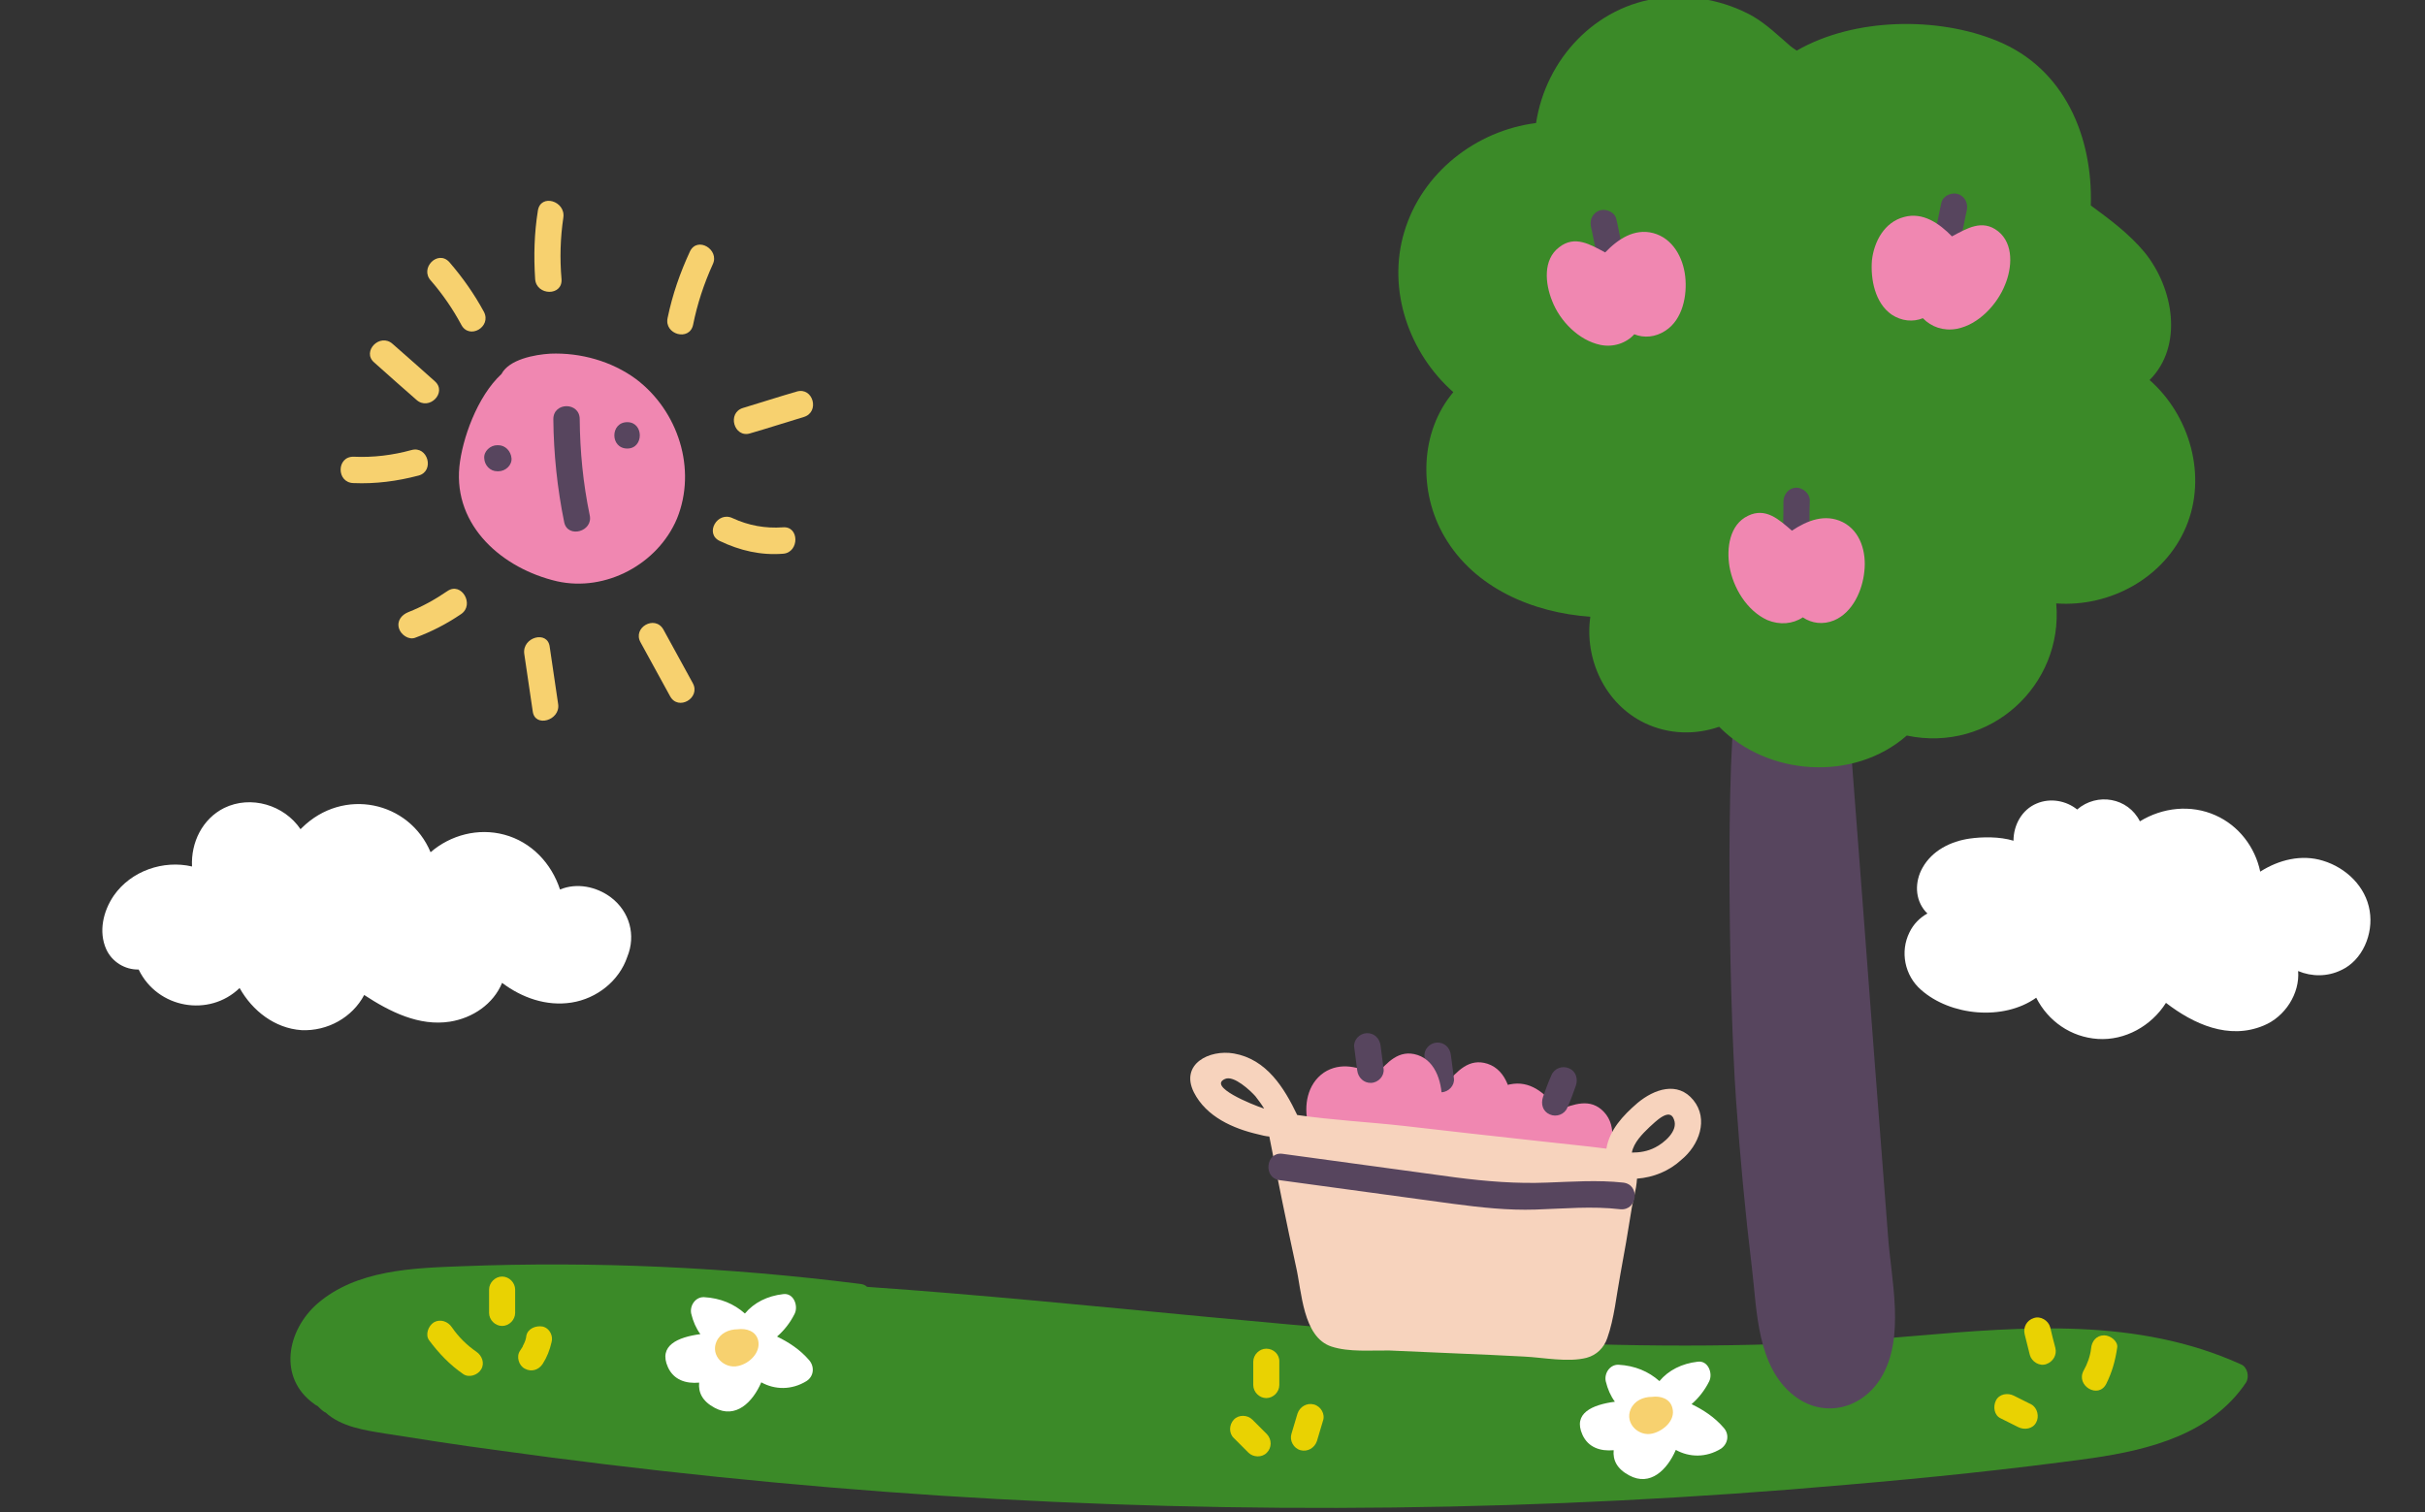 <svg width="800" height="499" viewBox="0 0 800 499" fill="none" xmlns="http://www.w3.org/2000/svg">
<rect x="0" y="0" width="800" height="499" fill="#333333" stroke="none"/>
<style type="text/css">
 <![CDATA[
    #sunray {
        animation: radiating 5s infinite linear forwards;
        transform-origin: center;
        transform-box: fill-box;
    }

    #clouds {
        animation: float 1s ease-in-out infinite alternate;
        transform-origin: bottom;
    }

    .flowers{
        animation: blossom 700ms ease-in-out infinite alternate;
        transform-origin: center;
        transform-box: fill-box;
    }

    @keyframes radiating {
        from { transform: rotateZ(0deg);}
        to { transform: rotateZ(360deg);}
    }
    
    @keyframes float {
        from { transform: rotateX(0deg);}
        to { transform: rotateX(20deg);}
    }
    
    @keyframes blossom {
        0% { transform: rotateZ(0deg);}
        50% {transform: rotateZ(40deg);}
        100% { transform: rotateZ(0deg);}
    }
    

    ]]>
</style>
<g id="sunnysvg">
<g clip-path="url(#clip0)">
<g id="bg">
<!-- <g id="Vector">
<path d="M805.745 199.893C804.545 167.393 797.145 134.693 779.045 107.293C763.345 83.3927 741.245 64.2927 716.445 50.0927C656.445 15.5927 584.945 12.6927 517.445 12.9927C439.945 13.2927 362.345 18.1927 284.945 23.3927C250.845 25.6927 216.345 28.8927 183.945 39.4927C151.645 49.8927 123.545 68.5927 97.8454 90.4927C53.1454 128.693 2.94545 179.893 6.14545 243.393C7.74545 276.893 22.9454 308.893 40.2454 336.993C56.3454 363.193 76.3454 387.093 99.0454 407.893C108.745 416.693 119.145 424.893 129.945 432.393C130.245 434.693 132.245 436.893 135.345 436.293H135.445C137.345 437.293 139.045 436.593 140.245 435.293C213.045 420.193 289.045 434.093 361.845 442.393C400.545 446.693 439.345 451.193 478.045 455.593C516.145 459.893 554.845 466.593 593.245 465.693C655.545 464.293 712.545 432.093 750.245 383.093C789.845 331.593 807.945 264.093 805.745 199.893Z" fill="#B6D6E8"/>
<path d="M805.745 199.893C804.545 167.393 797.145 134.693 779.045 107.293C763.345 83.3927 741.245 64.2927 716.445 50.0927C656.445 15.5927 584.945 12.6927 517.445 12.9927C439.945 13.2927 362.345 18.1927 284.945 23.3927C250.845 25.6927 216.345 28.8927 183.945 39.4927C151.645 49.8927 123.545 68.5927 97.8454 90.4927C53.1454 128.693 2.94545 179.893 6.14545 243.393C7.74545 276.893 22.9454 308.893 40.2454 336.993C56.3454 363.193 76.3454 387.093 99.0454 407.893C108.745 416.693 119.145 424.893 129.945 432.393C130.245 434.693 132.245 436.893 135.345 436.293H135.445C137.345 437.293 139.045 436.593 140.245 435.293C213.045 420.193 289.045 434.093 361.845 442.393C400.545 446.693 439.345 451.193 478.045 455.593C516.145 459.893 554.845 466.593 593.245 465.693C655.545 464.293 712.545 432.093 750.245 383.093C789.845 331.593 807.945 264.093 805.745 199.893Z" fill="url(#paint0_linear)"/>
</g> -->
<path id="Vector_2" d="M739.345 450.193C705.245 434.693 667.745 437.693 631.545 440.793C591.245 444.293 551.145 444.693 510.645 442.993C435.545 439.693 360.945 429.793 286.045 424.593C285.445 423.993 284.645 423.693 283.545 423.593C240.045 418.093 196.145 416.093 152.245 417.793C136.045 418.393 117.645 418.993 104.745 430.093C94.645 438.893 91.545 454.693 103.745 463.293C104.045 463.593 104.445 463.693 104.745 463.893C105.445 464.593 106.145 465.293 107.045 465.893C107.145 465.993 107.145 465.993 107.345 465.993C112.545 470.793 120.245 471.893 127.045 472.993C139.045 474.893 151.245 476.793 163.245 478.393C212.045 485.193 261.245 490.293 310.345 493.493C409.945 499.893 509.745 498.693 609.245 489.893C636.245 487.593 663.345 484.793 690.245 481.093C709.345 478.293 729.545 473.093 740.945 456.193C742.145 454.293 741.445 451.093 739.345 450.193Z" fill="#3B8A28"/>
<g id="Group">
<path id="Vector_3" d="M622.845 407.693C619.945 369.993 617.045 332.293 614.245 294.693C612.645 273.693 611.045 252.693 609.445 231.793C609.045 225.593 609.545 217.293 603.545 213.493C597.345 209.693 586.345 210.893 579.245 210.293C576.745 210.193 575.045 212.493 574.945 214.593L574.345 223.993C568.945 232.293 570.145 327.293 572.745 363.393C574.045 381.793 575.745 400.093 577.945 418.293C579.645 432.393 579.545 450.893 591.845 460.493C601.745 468.193 614.345 464.793 620.545 454.593C628.645 441.393 623.845 422.093 622.845 407.693Z" fill="#57455E"/>
<path id="Vector_4" d="M709.145 125.393C720.345 114.193 717.145 95.093 707.445 83.193C702.345 77.093 696.145 72.493 689.745 67.793C690.445 45.193 681.145 22.593 658.845 13.493C639.445 5.493 611.845 5.693 592.745 16.693C592.045 16.293 591.445 15.793 590.745 15.293C586.545 11.693 582.945 8.093 578.145 5.293C568.945 0.193 558.245 -1.807 547.945 -0.707C526.245 1.893 509.945 19.593 506.745 40.593C486.945 43.093 469.045 56.993 463.245 76.593C457.545 95.693 464.845 116.493 479.445 129.393C468.445 142.393 467.845 162.293 476.545 177.093C486.445 194.093 505.845 202.193 524.645 203.493C522.645 217.393 529.445 232.293 542.645 238.593C550.645 242.393 559.345 242.493 567.145 239.793C583.045 255.993 611.445 258.093 629.045 242.693C656.445 248.493 680.745 226.193 678.345 199.093C696.045 200.393 714.045 190.693 721.145 173.893C728.245 157.093 722.445 137.093 709.145 125.393Z" fill="#3B8A28"/>
<g id="Group_2">
<path id="Vector_5" d="M534.845 79.893C534.245 77.393 533.845 74.793 533.245 72.393C532.845 70.093 530.045 68.793 527.845 69.393C525.545 70.093 524.345 72.393 524.845 74.793C525.445 77.293 525.845 79.893 526.445 82.293C526.845 84.593 529.645 85.893 531.845 85.293C534.345 84.493 535.345 82.193 534.845 79.893Z" fill="#57455E"/>
<path id="Vector_6" d="M555.945 91.193C555.245 84.993 551.846 78.593 545.346 76.893C539.146 75.293 533.745 78.893 529.545 83.293C524.645 80.693 519.545 77.493 514.345 81.593C508.945 85.693 509.745 93.593 512.045 99.293C514.645 105.993 520.845 112.293 527.945 113.793C532.245 114.693 536.546 113.193 539.146 110.293C542.346 111.593 546.145 111.293 549.445 109.093C555.145 105.393 556.645 97.393 555.945 91.193Z" fill="#F087B1"/>
</g>
<g id="Group_3">
<path id="Vector_7" d="M596.945 172.793C596.945 170.193 596.945 167.593 597.045 165.093C597.045 162.793 594.745 160.893 592.545 160.893C590.045 160.993 588.445 163.093 588.345 165.393C588.345 167.993 588.345 170.593 588.245 173.093C588.245 175.393 590.545 177.293 592.745 177.293C595.345 177.293 596.945 175.293 596.945 172.793Z" fill="#57455E"/>
<path id="Vector_8" d="M615.045 188.493C615.745 182.293 613.845 175.293 607.945 172.293C602.145 169.393 596.245 171.693 591.145 175.093C586.945 171.493 582.545 167.293 576.645 170.193C570.545 173.093 569.545 180.893 570.545 186.893C571.745 193.893 576.245 201.493 583.045 204.593C587.145 206.293 591.445 205.893 594.745 203.693C597.645 205.693 601.445 206.193 605.045 204.693C611.245 202.093 614.445 194.693 615.045 188.493Z" fill="#F087B1"/>
</g>
<g id="Group_4">
<path id="Vector_9" d="M638.845 74.493C639.445 71.993 639.845 69.393 640.445 66.993C640.845 64.693 643.645 63.393 645.845 63.993C648.145 64.693 649.345 66.993 648.845 69.393C648.245 71.893 647.845 74.493 647.245 76.893C646.845 79.193 644.045 80.493 641.845 79.893C639.345 79.293 638.345 76.893 638.845 74.493Z" fill="#57455E"/>
<path id="Vector_10" d="M624.045 103.793C627.345 105.993 631.146 106.293 634.346 104.993C637.146 107.893 641.145 109.293 645.545 108.493C652.745 107.093 658.846 100.493 661.446 93.993C663.746 88.493 664.446 80.493 659.146 76.293C653.946 72.193 648.846 75.393 643.946 77.993C639.746 73.693 634.346 69.893 628.146 71.593C621.646 73.293 618.245 79.693 617.545 85.893C617.045 92.093 618.545 99.993 624.045 103.793Z" fill="#F087B1"/>
</g>
</g>
<g id="Group_5">
<path id="Vector_11" d="M157.145 445.993C153.945 443.793 151.245 441.093 149.045 437.893C147.745 435.993 145.245 435.093 143.145 436.293C141.245 437.493 140.245 440.393 141.545 442.193C144.745 446.493 148.345 450.293 152.845 453.393C154.745 454.693 157.645 453.693 158.745 451.793C159.945 449.793 159.045 447.293 157.145 445.993Z" fill="#E9D202"/>
<path id="Vector_12" d="M165.645 421.193C163.345 421.193 161.345 423.193 161.345 425.493V433.193C161.345 435.493 163.345 437.493 165.645 437.493C167.945 437.493 169.945 435.493 169.945 433.193V425.493C169.945 423.193 167.945 421.193 165.645 421.193Z" fill="#E9D202"/>
<path id="Vector_13" d="M179.045 437.693C176.845 437.293 174.145 438.293 173.645 440.693C173.545 441.693 173.245 442.593 172.745 443.593C172.645 443.893 172.445 443.993 172.445 444.293C172.145 444.693 171.845 445.293 171.545 445.693C170.245 447.593 171.145 450.593 173.145 451.593C175.345 452.793 177.745 451.993 179.045 449.993C180.445 447.793 181.345 445.493 181.945 442.893C182.545 440.893 181.445 438.293 179.045 437.693Z" fill="#E9D202"/>
</g>
<g id="Group_6">
<path id="Vector_14" d="M417.945 473.193C416.345 471.593 414.745 469.993 413.145 468.393C411.545 466.793 408.645 466.693 407.045 468.393C405.445 470.093 405.345 472.893 407.045 474.493C408.645 476.093 410.245 477.693 411.845 479.293C413.445 480.893 416.345 480.993 417.945 479.293C419.545 477.693 419.645 474.993 417.945 473.193Z" fill="#E9D202"/>
<path id="Vector_15" d="M417.745 444.993C415.445 444.993 413.445 446.993 413.445 449.293V456.993C413.445 459.293 415.445 461.293 417.745 461.293C420.045 461.293 422.045 459.293 422.045 456.993V449.293C422.145 446.893 420.145 444.993 417.745 444.993Z" fill="#E9D202"/>
<path id="Vector_16" d="M433.445 463.393C431.145 462.793 428.845 464.093 428.045 466.393C427.345 468.593 426.745 470.893 426.045 473.093C425.345 475.293 426.745 477.893 429.045 478.493C431.345 479.093 433.645 477.793 434.445 475.493C435.145 473.293 435.745 470.993 436.445 468.793C437.245 466.593 435.745 463.993 433.445 463.393Z" fill="#E9D202"/>
</g>
<g id="Group_7">
<path id="Vector_17" d="M670.146 463.393C668.246 462.393 666.246 461.493 664.346 460.493C662.346 459.493 659.546 459.893 658.446 462.093C657.446 464.093 657.845 466.993 660.045 467.993C661.945 468.993 663.946 469.893 665.846 470.893C667.846 471.893 670.646 471.493 671.746 469.293C672.746 467.493 672.246 464.593 670.146 463.393Z" fill="#E9D202"/>
<path id="Vector_18" d="M678.045 444.693C677.445 442.393 676.845 440.193 676.345 437.893C675.745 435.693 673.145 434.093 670.945 434.893C668.645 435.593 667.345 437.893 667.945 440.293L669.645 447.093C670.245 449.293 672.845 450.893 675.045 450.093C677.345 449.293 678.645 446.993 678.045 444.693Z" fill="#E9D202"/>
<path id="Vector_19" d="M694.146 440.593C691.546 440.593 690.046 442.593 689.846 444.893C689.546 447.493 688.646 449.993 687.346 452.293C684.746 457.193 692.246 461.693 694.846 456.593C696.746 452.793 697.846 448.893 698.446 444.693C698.846 442.693 696.346 440.593 694.146 440.593Z" fill="#E9D202"/>
</g>

<g class="flowers">
<path id="Vector_20" d="M266.945 448.793C263.945 445.293 260.245 442.893 256.345 440.993C258.645 438.993 260.645 436.493 262.145 433.493C263.445 430.893 261.845 426.493 258.345 426.993C253.145 427.593 248.745 429.793 245.745 433.393C242.145 430.193 237.645 428.293 232.245 427.993C229.345 427.893 227.445 430.893 228.045 433.493C228.645 435.993 229.645 438.293 231.045 440.193C223.545 441.193 217.145 443.993 220.345 451.093C222.245 455.293 226.245 456.593 230.645 456.193C230.345 459.393 231.645 462.293 235.745 464.493C242.745 468.293 248.345 462.593 251.145 456.093C255.645 458.593 261.145 458.693 266.045 455.693C268.545 454.093 268.745 450.893 266.945 448.793Z" fill="white"/>
<path id="Vector_21" d="M250.145 442.393C249.445 439.193 246.245 438.193 243.345 438.593C240.445 438.593 237.545 439.893 236.345 442.693C234.345 447.293 238.945 451.793 243.545 450.693C247.245 449.893 250.945 446.293 250.145 442.393Z" fill="#F7D16F"/>
</g>
<g class="flowers">
<path id="Vector_22" d="M568.645 471.093C565.645 467.593 561.945 465.193 558.045 463.293C560.345 461.293 562.345 458.793 563.845 455.793C565.145 453.193 563.545 448.793 560.045 449.293C554.845 449.893 550.445 452.093 547.445 455.693C543.845 452.493 539.345 450.593 533.945 450.293C531.045 450.193 529.145 453.193 529.745 455.793C530.345 458.293 531.345 460.593 532.745 462.493C525.245 463.493 518.845 466.293 522.045 473.393C523.945 477.593 527.945 478.893 532.345 478.493C532.045 481.693 533.345 484.593 537.445 486.793C544.445 490.593 550.045 484.893 552.845 478.393C557.345 480.893 562.845 480.993 567.745 477.993C570.145 476.293 570.545 473.193 568.645 471.093Z" fill="white"/>
<path id="Vector_23" d="M551.745 464.693C551.045 461.493 547.845 460.493 544.945 460.893C542.045 460.893 539.145 462.193 537.945 464.993C535.945 469.593 540.545 474.093 545.145 472.993C548.845 472.093 552.745 468.593 551.745 464.693Z" fill="#F7D16F"/>
</g>

<g id="Group_10">
<g id="Group_11">
<g id="Group_12">
<path id="Vector_24" d="M466.645 388.593C470.445 389.593 474.145 388.593 476.745 386.293C480.245 388.193 484.745 388.193 488.445 385.893C494.845 382.093 498.445 373.993 498.745 366.893C499.045 360.993 497.145 353.093 490.745 350.993C484.545 348.993 480.745 353.493 476.945 357.693C471.545 354.893 465.345 353.193 459.845 356.793C454.345 360.593 453.145 367.693 454.645 373.793C456.145 379.893 460.145 386.993 466.645 388.593Z" fill="#F087B1"/>
<path id="Vector_25" d="M470.945 356.293C470.645 353.693 470.245 351.193 469.945 348.593C469.645 346.293 471.645 344.093 474.045 343.993C476.545 343.893 478.345 345.693 478.645 348.093C478.945 350.693 479.345 353.193 479.645 355.793C479.945 358.093 477.945 360.293 475.545 360.393C473.145 360.493 471.245 358.593 470.945 356.293Z" fill="#57455E"/>
</g>
<g id="Group_13">
<path id="Vector_26" d="M490.245 388.793C493.145 391.393 496.945 392.293 500.245 391.593C502.445 394.893 506.445 396.993 510.845 396.693C518.245 396.293 525.145 390.793 528.845 384.693C531.845 379.493 533.745 371.793 529.145 366.893C524.645 362.093 519.145 364.393 513.945 366.293C510.445 361.393 505.645 356.893 499.345 357.593C492.645 358.293 488.445 364.093 486.845 370.193C484.845 376.093 485.145 384.093 490.245 388.793Z" fill="#F087B1"/>
<path id="Vector_27" d="M509.045 361.893C509.945 359.393 510.745 357.093 511.845 354.693C512.745 352.493 515.445 351.493 517.645 352.493C519.945 353.493 520.645 355.993 519.845 358.293C518.945 360.793 518.145 363.093 517.045 365.493C516.145 367.693 513.445 368.693 511.245 367.693C508.945 366.693 508.245 364.293 509.045 361.893Z" fill="#57455E"/>
</g>
<g id="Group_14">
<path id="Vector_28" d="M443.545 385.693C447.345 386.693 451.045 385.693 453.645 383.393C457.145 385.293 461.645 385.293 465.345 382.993C471.745 379.193 475.345 371.093 475.645 363.993C475.945 358.093 474.045 350.193 467.645 348.093C461.445 346.093 457.645 350.593 453.845 354.793C448.445 351.993 442.245 350.293 436.745 353.893C431.245 357.693 430.045 364.793 431.545 370.893C433.045 376.993 437.045 383.993 443.545 385.693Z" fill="#F087B1"/>
<path id="Vector_29" d="M447.745 353.193C447.445 350.593 447.045 348.093 446.745 345.493C446.445 343.193 448.445 340.993 450.845 340.893C453.345 340.793 455.145 342.593 455.445 344.993C455.745 347.593 456.145 350.093 456.445 352.693C456.745 354.993 454.745 357.193 452.345 357.293C449.945 357.393 448.045 355.593 447.745 353.193Z" fill="#57455E"/>
</g>
<path id="Vector_30" d="M558.645 362.993C553.445 356.593 545.645 359.393 540.245 363.893C535.345 368.093 530.945 372.893 529.945 378.993C522.245 377.993 514.445 377.293 506.745 376.393C492.245 374.793 477.645 373.193 463.145 371.493C451.545 370.193 439.645 369.593 427.945 367.893C423.645 358.893 417.845 349.493 407.045 347.593C398.945 346.193 389.245 351.093 393.845 360.393C397.945 368.493 406.845 372.393 415.145 374.293C416.345 374.593 417.445 374.893 418.745 374.993C421.545 389.293 424.445 403.693 427.545 417.893C429.445 425.993 429.745 441.193 439.245 444.293C445.045 446.193 452.245 445.493 458.345 445.593C466.045 445.893 473.545 446.293 481.245 446.593C488.345 446.893 495.545 447.193 502.745 447.593C509.145 447.893 517.245 449.593 523.445 447.993C526.745 447.093 529.145 444.693 530.245 441.493C532.545 434.993 533.245 427.393 534.545 420.493C535.845 413.493 537.045 406.593 538.145 399.593C538.545 396.693 539.845 392.593 540.045 388.893C545.445 388.493 550.645 386.393 554.645 382.693C560.545 377.893 563.745 369.293 558.645 362.993ZM404.145 355.993C407.045 354.693 412.545 359.893 414.145 361.693C415.145 362.993 416.145 364.293 417.045 365.793C412.845 364.393 398.345 358.493 404.145 355.993ZM546.045 378.593C543.545 379.893 540.945 380.293 538.345 380.293C538.945 376.993 541.845 374.093 544.145 371.893C546.045 370.193 550.845 365.193 552.245 369.393C553.745 373.193 548.845 377.193 546.045 378.593Z" fill="#F7D3BD"/>
</g>
<path id="Vector_31" d="M535.445 390.193C527.045 389.293 518.745 389.893 510.345 390.193C500.245 390.593 490.345 389.793 480.245 388.493C461.145 385.893 441.945 383.293 423.045 380.693C417.545 379.993 416.645 388.693 422.145 389.393C441.245 391.993 460.445 394.593 479.345 397.193C488.445 398.393 497.445 399.393 506.545 399.093C515.945 398.793 525.145 397.893 534.545 398.993C540.245 399.493 541.145 390.793 535.445 390.193Z" fill="#57455E"/>
</g>
</g>

<g id="clouds">
<path id="Vector_32" d="M781.745 300.493C780.445 292.493 773.946 286.293 766.346 283.993C759.246 281.793 751.746 283.693 745.646 287.593C743.946 279.493 738.546 272.393 730.846 268.993C722.746 265.393 713.446 266.393 705.946 270.993C702.046 263.193 691.845 261.393 685.245 267.093C681.646 264.193 676.446 263.193 671.946 265.093C667.046 267.093 664.245 272.193 664.245 277.393C659.645 275.993 653.945 276.093 649.746 276.693C643.546 277.593 637.445 280.593 634.245 286.293C631.645 290.893 631.645 296.693 635.245 300.793C635.345 300.893 635.646 301.193 635.846 301.393C633.346 302.793 631.246 304.893 629.946 307.593C626.746 313.993 628.345 321.893 633.745 326.593C643.445 335.193 660.945 336.893 671.745 329.193C675.646 336.893 683.145 342.193 692.045 342.793C701.045 343.393 709.745 338.493 714.545 330.893C723.645 337.893 735.245 343.193 746.745 338.393C753.845 335.493 758.746 327.793 758.146 320.393C762.646 322.293 767.846 322.293 772.346 320.093C779.346 316.893 783.046 308.193 781.745 300.493Z" fill="white"/>
<path id="Vector_33" d="M201.545 296.093C196.745 292.493 190.245 291.193 184.745 293.493C181.945 284.893 175.345 277.793 166.345 275.393C157.745 273.093 148.645 275.493 142.045 281.193C135.045 264.393 113.245 259.593 99.545 273.193C99.445 273.293 99.245 273.493 99.145 273.593C93.745 265.593 82.745 262.293 73.945 266.593C66.745 270.193 62.945 277.993 63.345 285.893C53.945 283.693 43.245 287.293 37.545 295.493C34.045 300.593 32.445 307.393 35.045 313.193C36.945 317.393 41.245 319.993 45.745 319.893C51.945 332.793 69.045 335.693 79.045 325.993C83.245 333.493 90.645 339.293 99.445 339.893C108.045 340.293 116.245 335.693 120.145 328.293C128.545 333.793 138.245 338.693 148.445 337.093C155.945 335.893 162.745 331.293 165.645 324.293C172.145 329.193 180.245 332.093 188.545 330.793C196.845 329.493 204.245 323.693 206.945 315.693C209.845 308.593 207.745 300.793 201.545 296.093Z" fill="white"/>
</g>

<g id="iconSun">
<g id="sunray">
<path id="Vector_34" d="M143.445 125.793C138.845 121.693 134.145 117.493 129.545 113.493C125.345 109.693 119.245 115.993 123.445 119.593C128.045 123.693 132.745 127.893 137.345 131.893C141.545 135.693 147.645 129.493 143.445 125.793Z" fill="#F7D16F"/>
<path id="Vector_35" d="M135.745 148.493C129.545 150.193 123.145 150.993 116.645 150.693C110.945 150.593 110.945 159.293 116.645 159.393C123.845 159.693 130.945 158.793 138.145 156.893C143.445 155.393 141.145 146.993 135.745 148.493Z" fill="#F7D16F"/>
<path id="Vector_36" d="M147.645 194.993C143.545 197.793 139.245 200.193 134.645 201.993C132.445 202.893 130.845 204.893 131.645 207.393C132.245 209.393 134.845 211.293 137.045 210.393C142.445 208.393 147.445 205.793 152.145 202.593C156.645 199.493 152.245 191.893 147.645 194.993Z" fill="#F7D16F"/>
<path id="Vector_37" d="M184.145 232.393C183.245 225.993 182.245 219.793 181.345 213.393C180.645 207.893 172.245 210.193 172.945 215.693C173.845 222.093 174.845 228.293 175.745 234.693C176.445 240.193 184.845 237.693 184.145 232.393Z" fill="#F7D16F"/>
<path id="Vector_38" d="M228.545 225.393L218.845 207.693C216.045 202.793 208.545 207.093 211.345 211.993L221.045 229.693C223.745 234.693 231.245 230.293 228.545 225.393Z" fill="#F7D16F"/>
<path id="Vector_39" d="M258.245 173.993C252.445 174.393 246.945 173.393 241.745 170.993C236.645 168.493 232.345 176.093 237.445 178.493C244.145 181.693 251.045 183.293 258.445 182.693C263.745 182.193 263.745 173.493 258.245 173.993Z" fill="#F7D16F"/>
<path id="Vector_40" d="M262.845 129.193C256.945 130.893 251.145 132.793 245.145 134.593C239.745 136.193 242.145 144.593 247.445 142.993C253.345 141.293 259.145 139.393 265.145 137.593C270.545 135.993 268.245 127.593 262.845 129.193Z" fill="#F7D16F"/>
<path id="Vector_41" d="M227.645 82.893C224.345 89.993 221.845 97.193 220.245 104.893C219.045 110.393 227.445 112.693 228.645 107.193C230.045 100.193 232.245 93.593 235.145 87.193C237.445 82.393 230.145 77.893 227.645 82.893Z" fill="#F7D16F"/>
<path id="Vector_42" d="M177.445 69.493C176.245 76.993 176.045 84.393 176.545 92.093C176.945 97.593 185.645 97.793 185.245 92.093C184.645 85.293 184.845 78.493 185.845 71.793C186.645 66.293 178.345 63.793 177.445 69.493Z" fill="#F7D16F"/>
<path id="Vector_43" d="M159.645 102.893C156.445 96.993 152.645 91.593 148.245 86.493C144.445 82.293 138.345 88.493 142.145 92.593C146.045 97.093 149.345 101.893 152.145 107.093C154.745 112.193 162.245 107.893 159.645 102.893Z" fill="#F7D16F"/>
</g>
<path id="Vector_44" d="M209.845 125.093C201.845 119.193 191.545 116.293 181.545 116.693C176.345 116.993 167.945 118.593 165.445 123.393C157.345 130.893 152.445 144.993 151.545 153.993C149.645 173.593 165.745 187.593 183.745 191.793C199.845 195.393 217.045 186.093 223.345 171.093C229.945 154.793 223.745 135.593 209.845 125.093Z" fill="#F087B1"/>
<path id="Vector_45" d="M194.545 169.993C192.345 159.393 191.345 148.993 191.245 138.293C191.245 132.593 182.545 132.593 182.545 138.293C182.645 149.693 183.845 161.193 186.145 172.393C187.345 177.693 195.745 175.393 194.545 169.993Z" fill="#57455E"/>
<path id="Vector_46" d="M206.945 139.293C201.245 139.293 201.245 147.993 206.945 147.993C212.445 147.993 212.445 139.293 206.945 139.293Z" fill="#57455E"/>
<path id="Vector_47" d="M164.345 146.893H164.045C161.745 146.893 159.545 148.893 159.745 151.193C159.845 153.493 161.645 155.493 164.045 155.493H164.445C166.745 155.493 168.945 153.493 168.745 151.193C168.545 148.893 166.745 146.893 164.345 146.893Z" fill="#57455E"/>
</g>
</g>
</g>
<defs>
<linearGradient id="paint0_linear" x1="405.962" y1="12.974" x2="418" y2="396" gradientUnits="userSpaceOnUse">
<stop offset="0.031" stop-color="#36F1E6" stop-opacity="0.969"/>
<stop offset="1" stop-color="white" stop-opacity="0"/>
</linearGradient>
<clipPath id="clip0">
<rect width="800" height="498.4" fill="white"/>
</clipPath>
</defs>
</svg>
